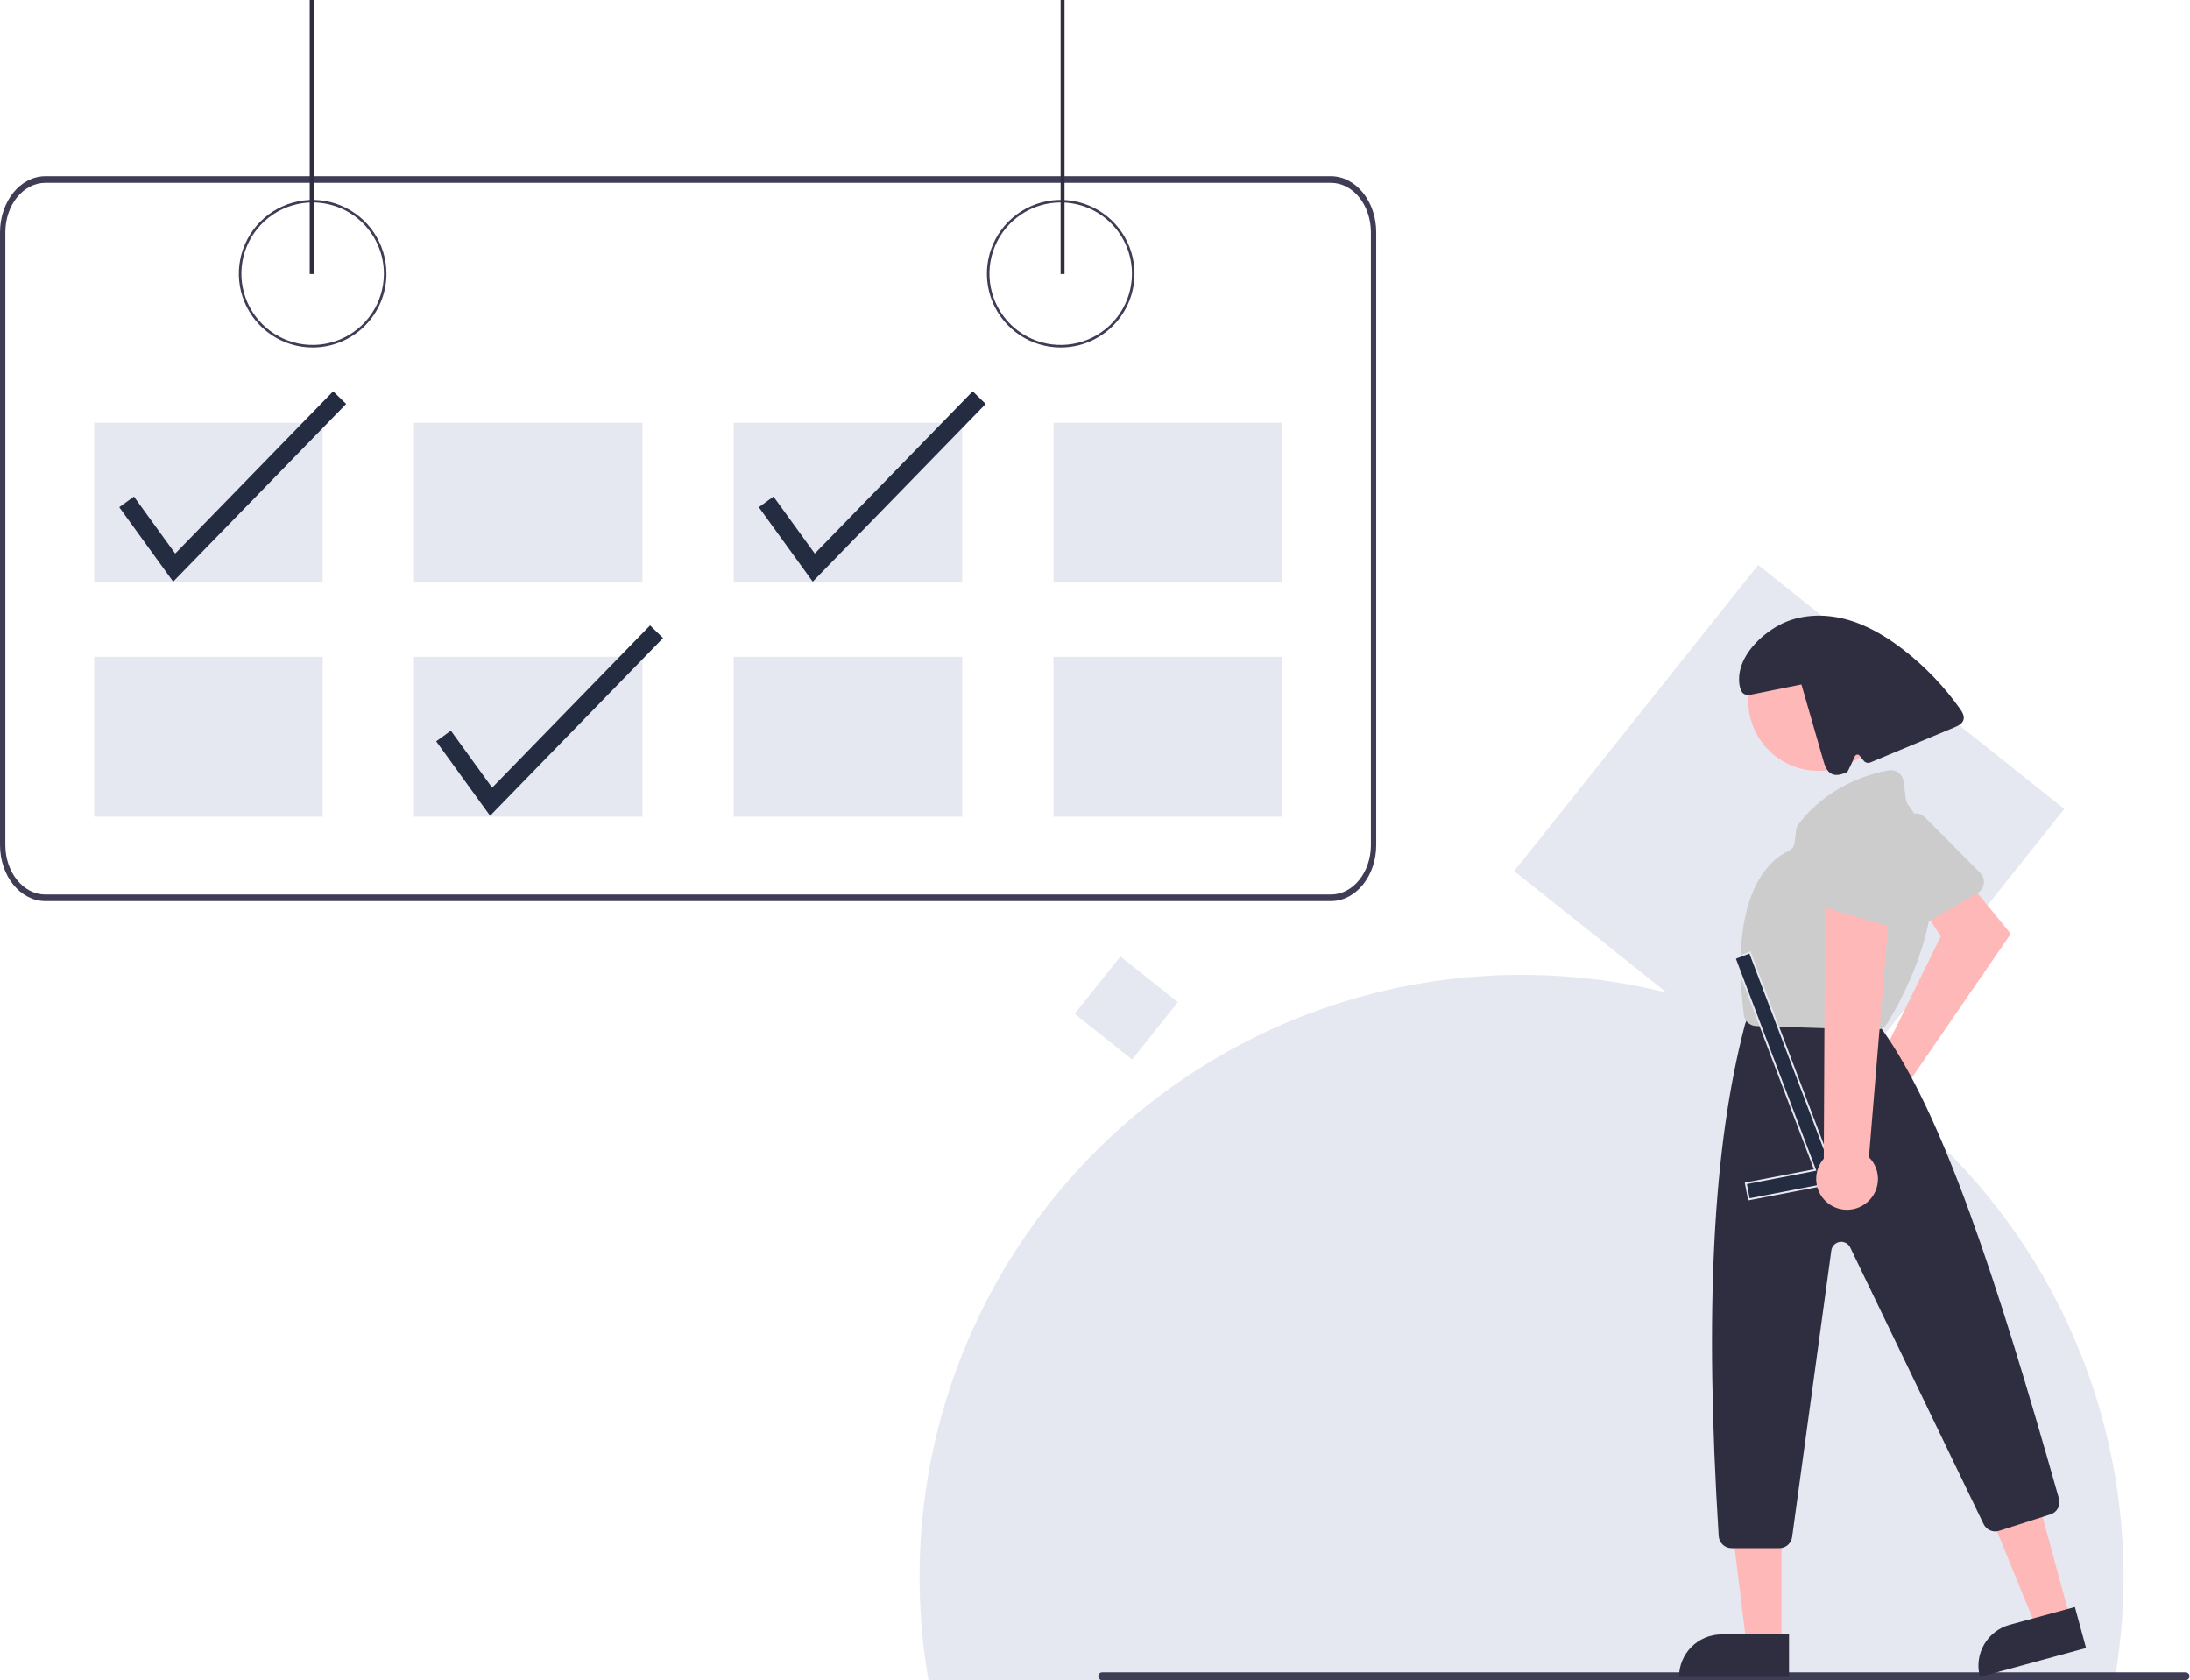 <svg width="593" height="455" viewBox="0 0 593 455" fill="none" xmlns="http://www.w3.org/2000/svg">
<g clip-path="url(#clip0)">
<rect x="476.065" y="153" width="106" height="106" transform="rotate(38.554 476.065 153)" fill="#E5E8F1"/>
<rect x="303.385" y="259" width="19.871" height="19.871" transform="rotate(38.554 303.385 259)" fill="#E5E8F1"/>
<circle cx="412" cy="427" r="163" fill="#E5E8F1"/>
<path d="M343.902 453.678C343.816 453.536 341.758 450.1 341.044 442.967C340.39 436.423 340.811 425.392 346.532 410.004C357.37 380.854 344.034 357.334 343.898 357.1L344.556 356.718C347.123 361.632 348.978 366.886 350.064 372.323C352.75 384.983 351.772 398.146 347.245 410.27C336.426 439.37 344.469 453.146 344.552 453.282L343.902 453.678Z" fill="#E5E8F1"/>
<path d="M339.665 355.389C342.394 355.389 344.607 353.176 344.607 350.446C344.607 347.716 342.394 345.503 339.665 345.503C336.935 345.503 334.722 347.716 334.722 350.446C334.722 353.176 336.935 355.389 339.665 355.389Z" fill="#E5E8F1"/>
<path d="M355.253 373.638C357.983 373.638 360.196 371.425 360.196 368.695C360.196 365.965 357.983 363.752 355.253 363.752C352.523 363.752 350.31 365.965 350.31 368.695C350.31 371.425 352.523 373.638 355.253 373.638Z" fill="#E5E8F1"/>
<path d="M344.607 385.805C347.337 385.805 349.55 383.592 349.55 380.862C349.55 378.132 347.337 375.919 344.607 375.919C341.877 375.919 339.664 378.132 339.664 380.862C339.664 383.592 341.877 385.805 344.607 385.805Z" fill="#E5E8F1"/>
<path d="M357.534 396.07C360.264 396.07 362.477 393.857 362.477 391.127C362.477 388.398 360.264 386.185 357.534 386.185C354.804 386.185 352.591 388.398 352.591 391.127C352.591 393.857 354.804 396.07 357.534 396.07Z" fill="#E5E8F1"/>
<path d="M340.805 412.038C343.535 412.038 345.748 409.825 345.748 407.095C345.748 404.366 343.535 402.153 340.805 402.153C338.075 402.153 335.862 404.366 335.862 407.095C335.862 409.825 338.075 412.038 340.805 412.038Z" fill="#E5E8F1"/>
<path d="M346.888 453.858C346.888 453.858 341.945 441.692 356.773 432.567L346.888 453.858Z" fill="#E5E8F1"/>
<path d="M340.81 453.639C340.81 453.639 338.561 440.702 321.151 440.812L340.81 453.639Z" fill="#E5E8F1"/>
<path d="M84.653 94.103C80.701 94.103 76.838 92.931 73.551 90.736C70.265 88.54 67.704 85.419 66.192 81.768C64.679 78.117 64.284 74.099 65.055 70.223C65.826 66.347 67.729 62.786 70.523 59.992C73.318 57.197 76.878 55.294 80.754 54.523C84.631 53.752 88.648 54.148 92.3 55.66C95.951 57.173 99.072 59.734 101.267 63.02C103.463 66.306 104.635 70.169 104.635 74.121C104.635 79.421 102.53 84.503 98.782 88.251C95.035 91.998 89.952 94.103 84.653 94.103ZM84.653 54.829C80.837 54.829 77.107 55.96 73.934 58.08C70.761 60.2 68.288 63.214 66.828 66.739C65.368 70.264 64.986 74.144 65.73 77.886C66.475 81.629 68.312 85.066 71.01 87.764C73.709 90.463 77.146 92.3 80.889 93.045C84.632 93.789 88.511 93.407 92.036 91.947C95.561 90.487 98.575 88.014 100.695 84.841C102.815 81.668 103.946 77.938 103.946 74.122C103.946 71.588 103.447 69.08 102.477 66.739C101.508 64.398 100.087 62.271 98.295 60.48C96.504 58.688 94.377 57.267 92.036 56.297C89.695 55.328 87.186 54.829 84.653 54.829Z" fill="#3F3D56"/>
<path d="M287.21 94.103C283.258 94.103 279.395 92.931 276.109 90.736C272.823 88.54 270.262 85.419 268.749 81.768C267.237 78.117 266.841 74.099 267.612 70.223C268.383 66.347 270.286 62.786 273.081 59.992C275.875 57.197 279.436 55.294 283.312 54.523C287.188 53.752 291.206 54.148 294.857 55.66C298.508 57.173 301.629 59.734 303.825 63.02C306.02 66.306 307.192 70.169 307.192 74.121C307.192 79.421 305.087 84.503 301.34 88.251C297.592 91.998 292.51 94.103 287.21 94.103ZM287.21 54.829C283.395 54.829 279.664 55.96 276.492 58.08C273.319 60.2 270.846 63.214 269.386 66.739C267.925 70.264 267.543 74.144 268.288 77.886C269.032 81.629 270.87 85.066 273.568 87.764C276.266 90.463 279.704 92.3 283.446 93.045C287.189 93.789 291.068 93.407 294.594 91.947C298.119 90.487 301.132 88.014 303.252 84.841C305.372 81.668 306.504 77.938 306.504 74.122C306.504 71.588 306.005 69.08 305.035 66.739C304.065 64.398 302.644 62.271 300.853 60.48C299.061 58.688 296.934 57.267 294.594 56.297C292.253 55.328 289.744 54.829 287.21 54.829Z" fill="#3F3D56"/>
<path d="M360.371 47.726H12.277C5.501 47.738 0.009 54.522 0 62.895V228.851C0.009 237.223 5.501 244.004 12.277 244.019H360.371C367.147 244.008 372.639 237.223 372.648 228.851V62.894C372.639 54.522 367.147 47.741 360.371 47.725V47.726ZM371.205 228.851C371.198 236.239 366.352 242.226 360.372 242.234H12.277C6.297 242.225 1.453 236.239 1.444 228.851V62.894C1.451 55.506 6.297 49.519 12.277 49.511H360.371C366.351 49.52 371.194 55.506 371.204 62.894L371.205 228.851Z" fill="#3F3D56"/>
<path d="M87.363 114.474H25.513V157.769H87.363V114.474Z" fill="#E5E8F1"/>
<path d="M173.952 114.474H112.102V157.769H173.952V114.474Z" fill="#E5E8F1"/>
<path d="M260.542 114.474H198.692V157.769H260.542V114.474Z" fill="#E5E8F1"/>
<path d="M347.131 114.474H285.281V157.769H347.131V114.474Z" fill="#E5E8F1"/>
<path d="M87.363 177.87H25.513V221.165H87.363V177.87Z" fill="#E5E8F1"/>
<path d="M173.952 177.87H112.102V221.165H173.952V177.87Z" fill="#E5E8F1"/>
<path d="M260.542 177.87H198.692V221.165H260.542V177.87Z" fill="#E5E8F1"/>
<path d="M347.131 177.87H285.281V221.165H347.131V177.87Z" fill="#E5E8F1"/>
<path d="M132.705 220.913L118.105 200.749L122.082 197.87L133.258 213.304L176.025 169.366L179.543 172.791L132.705 220.913Z" fill="#242C41"/>
<path d="M220.068 157.517L205.468 137.353L209.445 134.474L220.621 149.908L263.388 105.97L266.905 109.395L220.068 157.517Z" fill="#242C41"/>
<path d="M84.916 0H83.86V74.212H84.916V0Z" fill="#2F2E41"/>
<path d="M288.247 0H287.19V74.212H288.247V0Z" fill="#2F2E41"/>
<path d="M591.732 454.998H298.525C298.38 455.007 298.234 454.987 298.097 454.938C297.96 454.889 297.835 454.813 297.728 454.713C297.622 454.614 297.538 454.493 297.48 454.36C297.422 454.226 297.392 454.083 297.392 453.937C297.392 453.791 297.422 453.647 297.48 453.514C297.538 453.38 297.622 453.26 297.728 453.161C297.835 453.061 297.96 452.985 298.097 452.936C298.234 452.887 298.38 452.867 298.525 452.876H591.732C591.877 452.867 592.023 452.887 592.16 452.936C592.297 452.985 592.422 453.061 592.528 453.161C592.635 453.26 592.719 453.38 592.777 453.514C592.835 453.647 592.865 453.791 592.865 453.937C592.865 454.083 592.835 454.226 592.777 454.36C592.719 454.493 592.635 454.614 592.528 454.713C592.422 454.813 592.297 454.889 592.16 454.938C592.023 454.987 591.877 455.007 591.732 454.998Z" fill="#3F3D56"/>
<path d="M46.889 157.517L32.289 137.353L36.266 134.474L47.442 149.908L90.208 105.97L93.726 109.395L46.889 157.517Z" fill="#242C41"/>
<path d="M507.36 288.208C507.77 288.086 508.189 287.997 508.613 287.94L525.544 253.536L520.375 245.787L531.05 236.458L544.469 252.879L517.138 292.655C517.812 294.159 518.012 295.834 517.711 297.455C517.41 299.076 516.622 300.567 515.453 301.729C514.284 302.892 512.789 303.67 511.166 303.962C509.543 304.254 507.87 304.045 506.369 303.362C504.868 302.68 503.611 301.557 502.764 300.142C501.917 298.727 501.521 297.088 501.629 295.443C501.736 293.798 502.342 292.225 503.366 290.932C504.39 289.64 505.783 288.69 507.36 288.208Z" fill="#FFB8B8"/>
<path d="M536.261 241.217C536.03 241.46 535.766 241.668 535.476 241.835L518.153 251.877C517.355 252.34 516.405 252.467 515.514 252.229C514.622 251.992 513.861 251.41 513.398 250.612C513.35 250.528 513.305 250.443 513.264 250.356L504.837 232.556C504.478 231.807 504.401 230.954 504.619 230.153C504.837 229.352 505.336 228.656 506.025 228.192L516.763 220.888C517.433 220.432 518.242 220.224 519.049 220.301C519.856 220.378 520.611 220.734 521.184 221.308L536.192 236.369C536.832 237.01 537.196 237.874 537.208 238.779C537.221 239.684 536.88 240.558 536.259 241.216L536.261 241.217Z" fill="#CCCCCC"/>
<path d="M560.583 438.34L551.437 440.829L537.486 406.734L550.985 403.061L560.583 438.34Z" fill="#FFB8B8"/>
<path d="M544.196 439.988L561.834 435.189L564.855 446.292L536.111 454.113C535.31 451.167 535.712 448.024 537.228 445.375C538.744 442.726 541.25 440.787 544.195 439.985H544.195L544.196 439.988Z" fill="#2F2E41"/>
<path d="M482.397 445.319H472.918L468.408 408.76H482.397V445.319Z" fill="#FFB8B8"/>
<path d="M466.148 442.61H484.428V454.12H454.639C454.639 452.609 454.936 451.112 455.515 449.716C456.093 448.319 456.941 447.05 458.009 445.982C459.078 444.913 460.347 444.065 461.743 443.486C463.139 442.908 464.636 442.61 466.148 442.61H466.148Z" fill="#2F2E41"/>
<path d="M492.383 208.752C502.871 208.752 511.372 200.25 511.372 189.763C511.372 179.276 502.871 170.775 492.383 170.775C481.896 170.775 473.395 179.276 473.395 189.763C473.395 200.25 481.896 208.752 492.383 208.752Z" fill="#FFB8B8"/>
<path d="M481.816 419.252H468.864C467.978 419.252 467.126 418.914 466.479 418.308C465.833 417.701 465.442 416.872 465.385 415.988C461.526 354.632 463.783 310.62 472.49 277.481C472.528 277.336 472.575 277.193 472.631 277.054L473.327 275.32C473.583 274.673 474.028 274.118 474.605 273.728C475.181 273.338 475.862 273.13 476.558 273.133H503.193C503.695 273.132 504.191 273.241 504.647 273.45C505.103 273.66 505.508 273.966 505.835 274.347L509.452 278.568C509.523 278.65 509.589 278.735 509.653 278.823C525.965 301.573 540.586 346.049 557.518 405.829C557.768 406.698 557.669 407.63 557.242 408.427C556.815 409.224 556.093 409.822 555.231 410.095L541.315 414.549C540.516 414.801 539.653 414.758 538.883 414.427C538.113 414.096 537.488 413.5 537.121 412.747L500.998 337.826C500.746 337.302 500.331 336.874 499.816 336.604C499.301 336.335 498.713 336.238 498.139 336.329C497.565 336.419 497.035 336.693 496.628 337.108C496.221 337.523 495.959 338.059 495.88 338.634L485.264 416.244C485.147 417.076 484.735 417.839 484.101 418.391C483.468 418.944 482.657 419.25 481.816 419.252Z" fill="#2F2E41"/>
<path d="M507.993 278.878H507.884L475.528 277.854C474.696 277.831 473.9 277.509 473.286 276.948C472.671 276.387 472.279 275.623 472.181 274.797C468.083 241.599 479.328 232.705 484.354 230.42C484.774 230.23 485.138 229.936 485.411 229.564C485.683 229.193 485.855 228.757 485.91 228.299L486.345 224.82C486.419 224.206 486.657 223.622 487.033 223.13C494.914 212.921 505.675 209.652 511.386 208.613C512.293 208.45 513.227 208.654 513.983 209.18C514.74 209.706 515.256 210.51 515.419 211.417C515.429 211.474 515.438 211.532 515.445 211.589L516.097 216.586C516.164 217.062 516.354 217.513 516.648 217.893C533.084 239.38 514.774 271.105 510.937 277.246C510.624 277.745 510.189 278.156 509.675 278.441C509.16 278.726 508.581 278.876 507.993 278.878Z" fill="#CCCCCC"/>
<path d="M491.383 316.567L469.724 259.472L473.847 257.909L497.473 320.183L473.565 324.791L472.731 320.46L491.197 316.901L491.488 316.845L491.383 316.567Z" fill="#242C41" stroke="#E5E8F1" stroke-width="0.5"/>
<path d="M530.694 191.901C526.458 185.936 521.378 180.619 515.614 176.114C510.821 172.371 505.486 169.173 499.604 167.643C493.721 166.114 487.219 166.374 481.85 169.228C476.482 172.081 470.93 177.751 470.896 183.831C470.885 185.785 471.382 188.427 473.306 188.089L473.862 188.167L487.784 185.355L493.713 205.932C494.13 207.378 494.689 208.995 496.061 209.611C497.354 210.191 498.844 209.644 500.159 209.098C500.374 209.008 502.221 204.86 502.221 204.86C502.268 204.73 502.348 204.615 502.453 204.527C502.559 204.439 502.686 204.38 502.822 204.357C502.958 204.335 503.097 204.349 503.226 204.398C503.354 204.447 503.467 204.53 503.553 204.637L504.651 206.01C504.861 206.272 505.15 206.46 505.475 206.543C505.8 206.627 506.144 206.602 506.454 206.473L529.158 196.996C530.204 196.559 531.373 195.991 531.676 194.897C531.962 193.844 531.322 192.787 530.694 191.901Z" fill="#2F2E41"/>
<path d="M504.975 326.065C505.969 325.368 506.798 324.461 507.404 323.409C508.01 322.357 508.377 321.184 508.481 319.975C508.584 318.765 508.422 317.547 508.004 316.407C507.586 315.267 506.923 314.233 506.062 313.377L512.072 240.803L494.179 243.265L493.838 313.773C492.494 315.314 491.761 317.295 491.78 319.34C491.799 321.386 492.567 323.353 493.94 324.869C495.313 326.385 497.195 327.344 499.228 327.565C501.262 327.785 503.305 327.252 504.971 326.066L504.975 326.065Z" fill="#FFB8B8"/>
<path d="M513.241 251.253C512.906 251.253 512.573 251.205 512.252 251.11L493.043 245.46C492.604 245.331 492.196 245.117 491.84 244.831C491.485 244.544 491.189 244.19 490.97 243.789C490.751 243.387 490.614 242.947 490.565 242.493C490.517 242.039 490.558 241.579 490.687 241.141C490.714 241.048 490.745 240.957 490.78 240.867L497.889 222.502C498.185 221.727 498.751 221.083 499.482 220.69C500.213 220.296 501.062 220.179 501.873 220.359L514.563 223.118C515.356 223.29 516.063 223.734 516.563 224.372C517.063 225.01 517.324 225.803 517.302 226.613L516.711 247.868C516.687 248.772 516.311 249.632 515.663 250.264C515.015 250.896 514.146 251.25 513.241 251.253V251.253Z" fill="#CCCCCC"/>
</g>
<defs>
<clipPath id="clip0">
<rect width="592.865" height="455" fill="white"/>
</clipPath>
</defs>
</svg>
